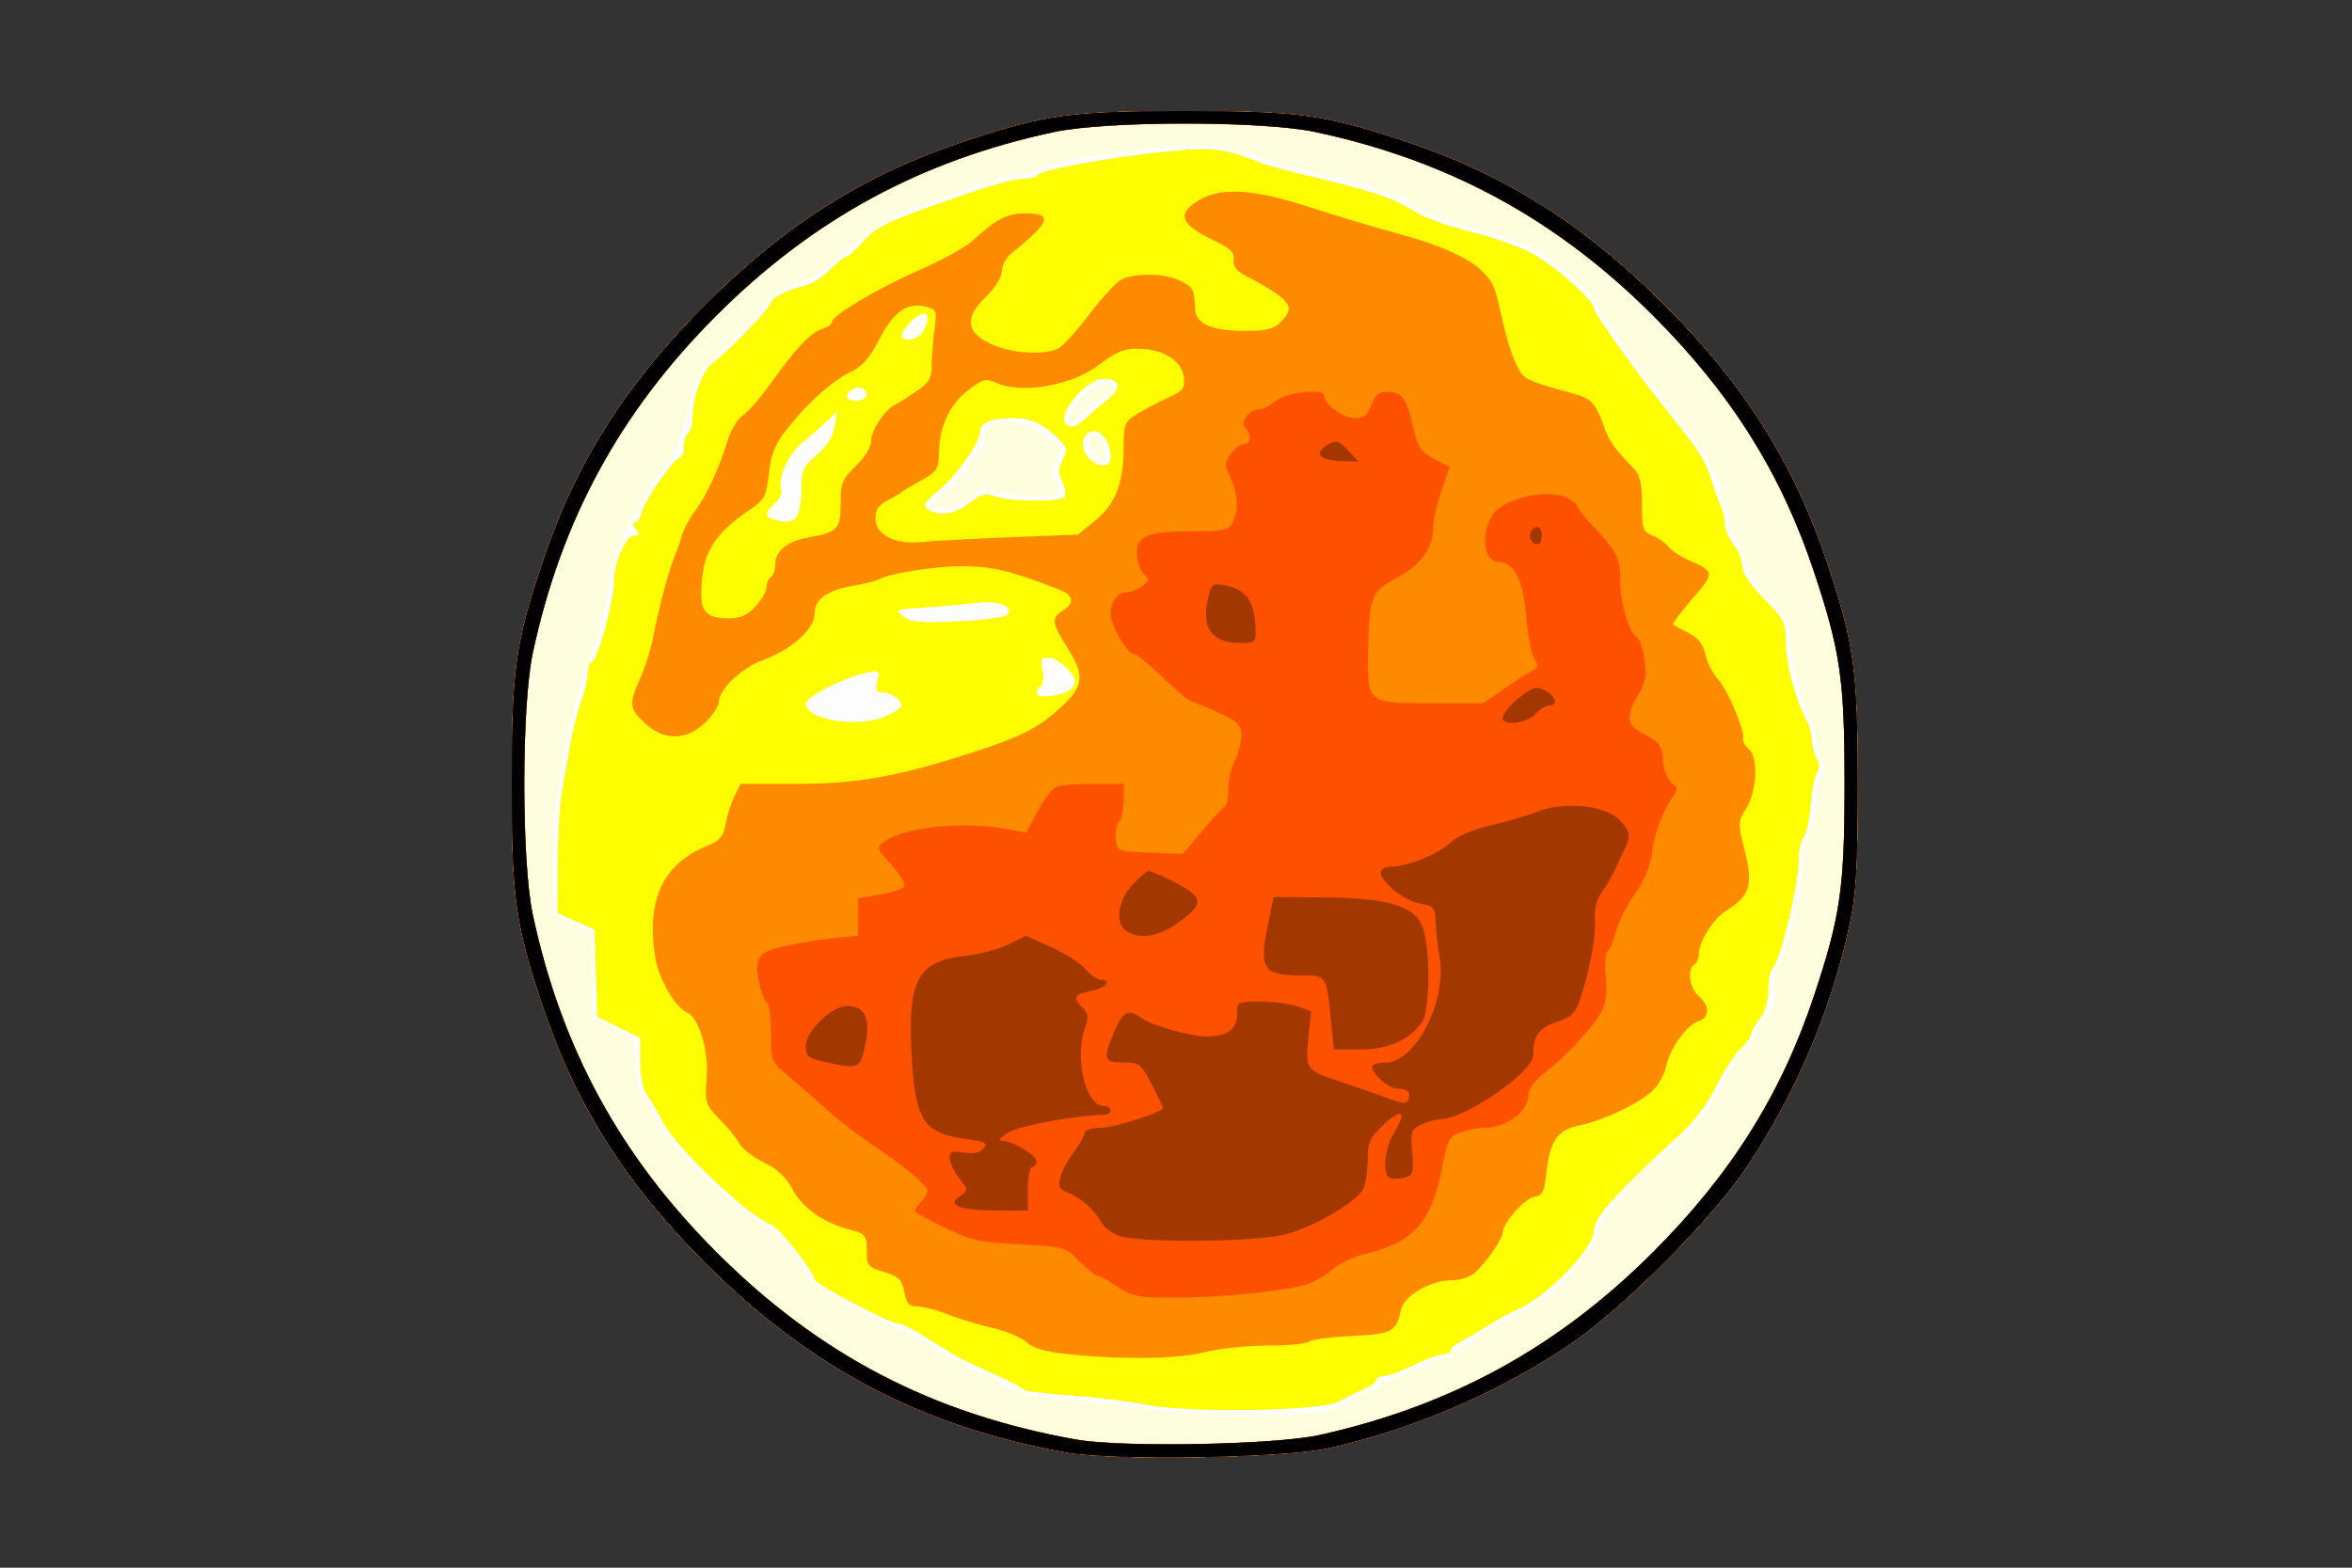 <?xml version="1.0" encoding="UTF-8" standalone="no"?>
<svg
   xmlns:dc="http://purl.org/dc/elements/1.1/"
   xmlns:cc="http://creativecommons.org/ns#"
   xmlns:rdf="http://www.w3.org/1999/02/22-rdf-syntax-ns#"
   xmlns:svg="http://www.w3.org/2000/svg"
   xmlns="http://www.w3.org/2000/svg"
   viewBox="0 0 540 360"
   height="360"
   width="540"
   version="1.1"
   id="svg3484">
  <rect x="0" y="0" width="540" height="360" fill="#333333" stroke="none"/>
  <defs
     id="defs3488" />
  <g
     id="g3849">
    <path
       id="path3863"
       d="M 245,333.563 C 211.805,327.646 186.093,314.17 161.962,290.038 143.509,271.585 132.103,253.503 124.499,230.644 118.329,212.095 117.5,206.097 117.5,180 c 0,-26.097 0.829,-32.095 6.999,-50.644 7.604,-22.858 19.009,-40.941 37.462,-59.394 C 180.415,51.509 198.497,40.103 221.356,32.499 239.905,26.329 245.903,25.5 272,25.5 c 26.097,0 32.095,0.829 50.644,6.999 22.858,7.604 40.941,19.009 59.394,37.462 18.453,18.453 29.859,36.536 37.462,59.394 C 425.671,147.905 426.5,153.903 426.5,180 c 0,18.896 -0.355,25.165 -1.812,32 -4.259,19.976 -12.611,39.617 -24.026,56.5 -7.998,11.829 -28.333,32.164 -40.162,40.162 -16.452,11.123 -35.901,19.492 -55.5,23.881 -10.167,2.277 -49.223,2.941 -60,1.02 z"
       style="fill:#fefdfe" />
    <path
       id="path3861"
       d="M 245,333.563 C 211.805,327.646 186.093,314.17 161.962,290.038 143.509,271.585 132.103,253.503 124.499,230.644 118.329,212.095 117.5,206.097 117.5,180 c 0,-26.097 0.829,-32.095 6.999,-50.644 7.604,-22.858 19.009,-40.941 37.462,-59.394 C 180.415,51.509 198.497,40.103 221.356,32.499 239.905,26.329 245.903,25.5 272,25.5 c 26.097,0 32.095,0.829 50.644,6.999 22.858,7.604 40.941,19.009 59.394,37.462 18.453,18.453 29.859,36.536 37.462,59.394 C 425.671,147.905 426.5,153.903 426.5,180 c 0,18.896 -0.355,25.165 -1.812,32 -4.259,19.976 -12.611,39.617 -24.026,56.5 -7.998,11.829 -28.333,32.164 -40.162,40.162 -16.452,11.123 -35.901,19.492 -55.5,23.881 -10.167,2.277 -49.223,2.941 -60,1.02 z m 60.101,-9.704 c 1.87,-0.628 4.074,-1.692 4.899,-2.366 0.825,-0.673 2.737,-1.518 4.25,-1.877 1.512,-0.359 2.75,-1.095 2.75,-1.634 0,-0.54 0.696,-0.981 1.546,-0.981 0.85,0 3.659,-1.125 6.242,-2.5 2.583,-1.375 5.432,-2.5 6.332,-2.5 0.9,0 2.196,-0.675 2.88,-1.5 0.685,-0.825 1.865,-1.5 2.622,-1.5 0.758,0 1.378,-0.417 1.378,-0.927 0,-0.51 1.238,-1.571 2.75,-2.358 10.806,-5.624 13.965,-7.518 16.993,-10.187 C 361.822,291.932 367,284.544 367,282.321 c 0,-0.868 1.575,-3.322 3.5,-5.453 1.925,-2.131 3.5,-4.269 3.5,-4.751 0,-0.482 2.447,-2.724 5.437,-4.982 8.25,-6.229 12.491,-11.022 15.654,-17.694 1.58,-3.332 4.006,-7.123 5.391,-8.424 1.385,-1.301 2.52,-2.85 2.523,-3.441 0.003,-0.592 1.082,-2.422 2.398,-4.067 1.808,-2.26 2.264,-3.785 1.866,-6.242 -0.29,-1.788 -0.061,-3.817 0.51,-4.509 1.963,-2.382 6.108,-19.084 6.178,-24.894 0.024,-2 0.716,-4.925 1.537,-6.5 0.822,-1.575 1.497,-5.189 1.5,-8.031 0.004,-3.213 0.474,-5.323 1.244,-5.579 0.984,-0.328 0.984,-0.97 0,-3.13 C 417.557,173.129 417,171.021 417,169.939 c 0,-1.082 -0.44,-2.748 -0.978,-3.703 C 413.922,162.51 411,151.449 411,147.225 c 0,-3.937 -0.571,-5.069 -5,-9.915 -2.75,-3.009 -5,-6.324 -5,-7.366 0,-1.042 -0.898,-3.369 -1.996,-5.169 -1.098,-1.801 -1.998,-4.26 -2,-5.465 -0.002,-1.205 -0.454,-2.469 -1.004,-2.809 -0.55,-0.34 -1,-1.739 -1,-3.109 C 395,109.332 392.812,105.65 383.48,94 376.63,85.449 367,71.815 366.994,70.66 366.984,68.641 356.703,59.445 351.5,56.801 348.75,55.403 343.125,53.498 339,52.567 331.376,50.847 323,47.316 323,45.823 323,45.37 322.057,45 320.904,45 c -1.153,0 -3.29,-0.625 -4.75,-1.389 C 314.694,42.847 311.025,41.697 308,41.056 299.473,39.249 292.769,37.463 289.685,36.175 288.137,35.529 286.245,35 285.482,35 c -0.763,0 -2.549,-0.529 -3.969,-1.176 -4.099,-1.868 -38.352,2.212 -43.749,5.211 C 236.809,39.566 235.294,40 234.398,40 c -2.17,0 -9.905,2.456 -26.655,8.465 -2.813,1.009 -8.034,4.533 -12.772,8.621 C 190.562,60.888 186.491,64 185.923,64 183.578,64 176,68.153 176,69.438 c 0,0.764 -3.578,4.712 -7.95,8.774 -6.918,6.427 -8.1,8.029 -9.101,12.337 -2.477,10.651 -3.461,13.119 -7.082,17.76 C 147.287,114.178 140,128.959 140,132.379 c 0,3.41 -2.868,15.525 -4.276,18.059 -1.414,2.546 -4.38,13.195 -5.727,20.562 -0.553,3.025 -1.427,7.75 -1.942,10.5 -0.515,2.75 -0.963,10.313 -0.996,16.806 L 127,210.112 l 4.5,1.991 4.5,1.991 0,9.818 0,9.818 4.75,2.44 4.75,2.44 0.303,5.794 c 0.212,4.05 0.889,6.423 2.25,7.884 1.071,1.15 1.947,2.487 1.947,2.971 0,4.207 20.542,24.613 27.207,27.028 1.562,0.566 5.441,5.667 8.537,11.228 1.046,1.878 11.775,7.863 22.256,12.413 1.375,0.597 4.3,2.227 6.5,3.622 2.2,1.395 4.787,2.795 5.75,3.11 0.963,0.316 1.75,0.921 1.75,1.346 0,0.425 1.599,1.072 3.553,1.439 1.954,0.367 3.802,1.317 4.107,2.111 0.305,0.795 1.38,1.445 2.388,1.445 1.009,0 2.076,0.391 2.372,0.87 0.296,0.478 5.385,1.197 11.309,1.596 5.924,0.4 13.696,1.314 17.271,2.032 8.25,1.657 37.494,1.907 42.101,0.36 z m -42.201,-1.331 c -3.63,-0.74 -11.28,-1.673 -17,-2.072 -5.72,-0.399 -10.625,-1.003 -10.9,-1.341 -0.527,-0.648 -4.836,-2.794 -11.5,-5.728 -2.2,-0.969 -6.619,-3.477 -9.821,-5.574 C 210.478,305.716 207.228,304 206.456,304 204.429,304 187,294.871 187,293.809 c 0,-1.583 -8.095,-11.91 -9.826,-12.535 -5.407,-1.955 -22.122,-17.81 -25.138,-23.844 -0.805,-1.611 -2.268,-4.124 -3.25,-5.584 C 147.616,250.107 147,247.317 147,243.761 l 0,-5.43 -4.934,-2.415 -4.934,-2.415 -0.316,-10 -0.316,-10 -4.25,-1.921 -4.25,-1.921 0.06,-11.579 c 0.033,-6.368 0.481,-13.829 0.996,-16.579 0.515,-2.75 1.352,-7.475 1.861,-10.5 0.509,-3.025 1.636,-7.469 2.504,-9.876 C 134.289,158.718 135,155.68 135,154.374 135,153.068 135.378,152 135.84,152 137.142,152 141,137.985 141,133.256 141,129.004 143.714,123 145.636,123 c 1.317,0 1.383,-0.272 0.364,-1.5 -0.715,-0.862 -0.814,-1.5 -0.231,-1.5 0.558,0 1.305,-1.16 1.661,-2.578 C 148.133,114.621 154.936,105 156.213,105 156.646,105 157,103.902 157,102.559 c 0,-1.343 0.45,-2.719 1,-3.059 0.55,-0.34 1.007,-2.054 1.015,-3.809 0.021,-4.456 2.392,-10.796 4.617,-12.347 3.129,-2.181 13.35,-12.777 13.359,-13.849 0.01,-1.082 3.875,-2.988 8.149,-4.019 1.452,-0.35 3.899,-1.95 5.437,-3.556 C 192.116,60.314 193.754,59 194.218,59 c 0.464,0 2.158,-1.497 3.764,-3.326 2.997,-3.414 5.394,-4.635 17.519,-8.926 C 227.484,42.507 232.676,41 235.301,41 c 1.393,0 2.682,-0.338 2.866,-0.75 0.509,-1.145 15.985,-4.025 28.675,-5.337 11.429,-1.181 14.307,-0.881 22.158,2.312 1.375,0.559 5.2,1.661 8.5,2.447 18.249,4.351 22.005,5.587 27.658,9.103 2.012,1.251 7.412,3.189 12,4.307 4.588,1.118 10.817,3.238 13.842,4.713 5.224,2.546 15,11.116 15,13.149 0,1.006 10.343,15.467 16.49,23.056 7.313,9.028 9.143,11.866 10.412,16.141 0.711,2.398 1.7,5.141 2.196,6.096 0.496,0.955 0.913,2.755 0.925,4 0.012,1.245 0.902,3.389 1.978,4.764 1.076,1.375 1.985,3.625 2.02,5 0.041,1.603 1.841,4.295 5.014,7.5 4.414,4.459 4.95,5.474 4.958,9.384 0.011,5.646 2.03,13.267 5.125,19.352 0.486,0.955 0.883,2.672 0.883,3.816 0,1.144 0.481,2.978 1.069,4.077 0.673,1.257 0.722,2.438 0.133,3.184 -0.515,0.652 -1.183,4.051 -1.485,7.552 -0.302,3.501 -1.037,6.854 -1.633,7.45 -0.596,0.596 -1.104,2.907 -1.128,5.134 -0.065,6.061 -4.174,23.076 -6.037,25 -0.506,0.522 -0.93,2.772 -0.942,5 -0.014,2.472 -0.784,5.024 -1.978,6.55 -1.076,1.375 -1.966,2.984 -1.978,3.576 -0.012,0.592 -1.149,2.134 -2.525,3.427 -1.377,1.293 -3.862,5.141 -5.523,8.551 -1.9,3.899 -5.002,8.008 -8.361,11.073 C 371.417,273.58 366,279.571 366,282.321 c 0,4.433 -10.781,15.537 -18.079,18.621 -1.331,0.563 -4.221,2.153 -6.421,3.534 -2.2,1.381 -5.013,3.036 -6.25,3.678 -1.238,0.642 -2.25,1.545 -2.25,2.006 0,0.462 -0.787,0.854 -1.75,0.871 -0.963,0.017 -4,1.138 -6.75,2.491 -2.75,1.353 -5.787,2.464 -6.75,2.469 -0.963,0.005 -1.75,0.415 -1.75,0.911 0,0.496 -1.238,1.414 -2.75,2.04 -1.512,0.626 -4.1,1.907 -5.75,2.848 -3.986,2.272 -34.593,2.778 -44.6,0.737 z M 203.599,164.386 C 205.469,163.498 207,162.463 207,162.086 207,160.741 204.569,159 202.692,159 c -1.554,0 -1.788,-0.481 -1.259,-2.589 0.622,-2.48 0.511,-2.56 -2.642,-1.905 C 193.831,155.537 185,160.055 185,161.563 c 0,3.845 12.46,5.736 18.599,2.823 z m 42.766,-6.591 c 0.84,-1.341 0.557,-2.248 -1.323,-4.25 C 243.727,152.145 241.774,151 240.701,151 c -1.628,0 -1.853,0.489 -1.358,2.961 0.326,1.629 0.157,3.23 -0.375,3.559 -0.532,0.329 -0.967,1.048 -0.967,1.599 0,1.667 7.206,0.526 8.365,-1.324 z m -15.226,-16.535 c 1.997,-1.997 -1.902,-3.48 -7.361,-2.799 -2.903,0.362 -7.529,0.799 -10.279,0.97 -8.4,0.524 -8.221,0.458 -6,2.196 1.625,1.271 3.941,1.472 12.347,1.071 5.691,-0.271 10.773,-0.919 11.292,-1.439 z M 182.8,118.8 c 0.66,-0.66 1.2,-3.473 1.2,-6.25 -4e-5,-4.535 0.357,-5.356 3.505,-8.05 2.292,-1.962 3.717,-4.211 4.12,-6.5 l 0.615,-3.5 -2.37,2.244 c -1.303,1.234 -3.802,3.386 -5.553,4.783 -3.246,2.589 -5.92,8.458 -4.975,10.92 0.288,0.751 -0.346,2.152 -1.409,3.114 -2.394,2.166 -2.442,3.159 -0.183,3.75 3.05,0.797 3.82,0.719 5.05,-0.511 z m 39.789,-3.3 c 2.728,-2.081 3.719,-2.333 5.909,-1.5 3.309,1.258 15.189,1.314 15.955,0.075 0.314,-0.509 0.042,-2.088 -0.605,-3.509 -0.924,-2.029 -0.893,-3.114 0.145,-5.054 1.187,-2.219 1.077,-2.712 -1.086,-4.844 -3.397,-3.35 -6.261,-4.671 -10.092,-4.655 -5.208,0.021 -7.816,1.04 -7.816,3.053 0,2.616 -5.371,10.223 -9.762,13.825 -3.103,2.546 -3.483,3.238 -2.238,4.072 2.542,1.704 6.161,1.151 9.589,-1.464 z M 214,116.051 c 0,-0.522 1.504,-2.096 3.341,-3.498 1.838,-1.402 4.19,-4.125 5.227,-6.051 1.037,-1.926 2.234,-3.502 2.659,-3.502 0.425,0 0.773,-1.077 0.773,-2.393 0,-5.364 9.562,-4.944 15.75,0.693 2.119,1.93 2.157,2.192 0.657,4.482 -1.153,1.76 -1.291,2.734 -0.5,3.525 0.601,0.601 1.093,1.903 1.093,2.893 0,1.5 -0.857,1.8 -5.134,1.8 -2.824,0 -6.954,-0.545 -9.179,-1.212 -3.193,-0.957 -4.132,-0.952 -4.456,0.021 C 223.32,115.541 214,118.494 214,116.051 Z m 41,-11.117 C 255,101.802 253.149,99 251.081,99 c -2.549,0 -3.329,3.713 -1.257,5.991 2.331,2.562 5.176,2.531 5.176,-0.057 z m -3.965,-0.869 c -0.569,-1.064 -1.035,-2.414 -1.035,-3 0,-1.188 2.992,-1.501 3.014,-0.316 0.008,0.412 0.285,1.762 0.617,3 0.745,2.78 -1.153,3.011 -2.595,0.316 z m -1.64,-8.107 c 1.158,-1.123 3.415,-3.074 5.015,-4.336 C 257.696,89.032 257.226,87 253.342,87 c -3.775,0 -10.354,7.555 -8.786,10.09 0.899,1.455 2.575,1.063 4.839,-1.131 z M 245.651,95.466 C 246.865,92.303 251.517,88 253.723,88 c 3.259,0 2.81,1.674 -0.973,3.623 -1.788,0.921 -3.838,2.508 -4.557,3.526 -1.579,2.237 -3.364,2.46 -2.542,0.317 z M 199,90.5 c 0,-0.825 -0.852,-1.5 -1.893,-1.5 -1.041,0 -2.152,0.675 -2.469,1.5 -0.416,1.084 0.11,1.5 1.893,1.5 C 198.059,92 199,91.428 199,90.5 Z M 211.965,76.066 C 214.223,71.846 212.415,70.585 209,74 c -1.1,1.1 -2,2.45 -2,3 0,1.788 3.901,1.054 4.965,-0.934 z"
       style="fill:#fefede" />
    <path
       id="path3859"
       d="M 245,333.563 C 211.805,327.646 186.093,314.17 161.962,290.038 143.509,271.585 132.103,253.503 124.499,230.644 118.329,212.095 117.5,206.097 117.5,180 c 0,-26.097 0.829,-32.095 6.999,-50.644 7.604,-22.858 19.009,-40.941 37.462,-59.394 C 180.415,51.509 198.497,40.103 221.356,32.499 239.905,26.329 245.903,25.5 272,25.5 c 26.097,0 32.095,0.829 50.644,6.999 22.858,7.604 40.941,19.009 59.394,37.462 18.453,18.453 29.859,36.536 37.462,59.394 C 425.671,147.905 426.5,153.903 426.5,180 c 0,18.896 -0.355,25.165 -1.812,32 -4.259,19.976 -12.611,39.617 -24.026,56.5 -7.998,11.829 -28.333,32.164 -40.162,40.162 -16.452,11.123 -35.901,19.492 -55.5,23.881 -10.167,2.277 -49.223,2.941 -60,1.02 z m 58,-4.03 c 30.211,-6.728 54.711,-20.171 76.536,-41.997 17.924,-17.924 29.439,-36.27 36.964,-58.892 C 422.561,210.425 423.5,203.902 423.5,180 c 0,-23.902 -0.939,-30.425 -6.999,-48.644 -7.525,-22.623 -19.04,-40.968 -36.964,-58.892 C 357.406,50.333 332.567,36.83 302,30.312 c -12.178,-2.597 -47.822,-2.597 -60,0 -30.567,6.517 -55.406,20.021 -77.536,42.151 C 142.333,94.594 128.83,119.433 122.312,150 c -2.597,12.178 -2.597,47.822 0,60 6.517,30.567 20.021,55.406 42.151,77.536 23.597,23.597 49.58,37.143 82.536,43.029 10.555,1.885 45.817,1.235 56,-1.032 z m -40.1,-7.005 c -3.63,-0.74 -11.28,-1.673 -17,-2.072 -5.72,-0.399 -10.625,-1.003 -10.9,-1.341 -0.527,-0.648 -4.836,-2.794 -11.5,-5.728 -2.2,-0.969 -6.619,-3.477 -9.821,-5.574 C 210.478,305.716 207.228,304 206.456,304 204.429,304 187,294.871 187,293.809 c 0,-1.583 -8.095,-11.91 -9.826,-12.535 -5.407,-1.955 -22.122,-17.81 -25.138,-23.844 -0.805,-1.611 -2.268,-4.124 -3.25,-5.584 C 147.616,250.107 147,247.317 147,243.761 l 0,-5.43 -4.934,-2.415 -4.934,-2.415 -0.316,-10 -0.316,-10 -4.25,-1.921 -4.25,-1.921 0.06,-11.579 c 0.033,-6.368 0.481,-13.829 0.996,-16.579 0.515,-2.75 1.352,-7.475 1.861,-10.5 0.509,-3.025 1.636,-7.469 2.504,-9.876 C 134.289,158.718 135,155.68 135,154.374 135,153.068 135.378,152 135.84,152 137.142,152 141,137.985 141,133.256 141,129.004 143.714,123 145.636,123 c 1.317,0 1.383,-0.272 0.364,-1.5 -0.715,-0.862 -0.814,-1.5 -0.231,-1.5 0.558,0 1.305,-1.16 1.661,-2.578 C 148.133,114.621 154.936,105 156.213,105 156.646,105 157,103.902 157,102.559 c 0,-1.343 0.45,-2.719 1,-3.059 0.55,-0.34 1.007,-2.054 1.015,-3.809 0.021,-4.456 2.392,-10.796 4.617,-12.347 3.129,-2.181 13.35,-12.777 13.359,-13.849 0.01,-1.082 3.875,-2.988 8.149,-4.019 1.452,-0.35 3.899,-1.95 5.437,-3.556 C 192.116,60.314 193.754,59 194.218,59 c 0.464,0 2.158,-1.497 3.764,-3.326 2.997,-3.414 5.394,-4.635 17.519,-8.926 C 227.484,42.507 232.676,41 235.301,41 c 1.393,0 2.682,-0.338 2.866,-0.75 0.509,-1.145 15.985,-4.025 28.675,-5.337 11.429,-1.181 14.307,-0.881 22.158,2.312 1.375,0.559 5.2,1.661 8.5,2.447 18.249,4.351 22.005,5.587 27.658,9.103 2.012,1.251 7.412,3.189 12,4.307 4.588,1.118 10.817,3.238 13.842,4.713 5.224,2.546 15,11.116 15,13.149 0,1.006 10.343,15.467 16.49,23.056 7.313,9.028 9.143,11.866 10.412,16.141 0.711,2.398 1.7,5.141 2.196,6.096 0.496,0.955 0.913,2.755 0.925,4 0.012,1.245 0.902,3.389 1.978,4.764 1.076,1.375 1.985,3.625 2.02,5 0.041,1.603 1.841,4.295 5.014,7.5 4.414,4.459 4.95,5.474 4.958,9.384 0.011,5.646 2.03,13.267 5.125,19.352 0.486,0.955 0.883,2.672 0.883,3.816 0,1.144 0.481,2.978 1.069,4.077 0.673,1.257 0.722,2.438 0.133,3.184 -0.515,0.652 -1.183,4.051 -1.485,7.552 -0.302,3.501 -1.037,6.854 -1.633,7.45 -0.596,0.596 -1.104,2.907 -1.128,5.134 -0.065,6.061 -4.174,23.076 -6.037,25 -0.506,0.522 -0.93,2.772 -0.942,5 -0.014,2.472 -0.784,5.024 -1.978,6.55 -1.076,1.375 -1.966,2.984 -1.978,3.576 -0.012,0.592 -1.149,2.134 -2.525,3.427 -1.377,1.293 -3.862,5.141 -5.523,8.551 -1.9,3.899 -5.002,8.008 -8.361,11.073 C 371.417,273.58 366,279.571 366,282.321 c 0,4.433 -10.781,15.537 -18.079,18.621 -1.331,0.563 -4.221,2.153 -6.421,3.534 -2.2,1.381 -5.013,3.036 -6.25,3.678 -1.238,0.642 -2.25,1.545 -2.25,2.006 0,0.462 -0.787,0.854 -1.75,0.871 -0.963,0.017 -4,1.138 -6.75,2.491 -2.75,1.353 -5.787,2.464 -6.75,2.469 -0.963,0.005 -1.75,0.415 -1.75,0.911 0,0.496 -1.238,1.414 -2.75,2.04 -1.512,0.626 -4.1,1.907 -5.75,2.848 -3.986,2.272 -34.593,2.778 -44.6,0.737 z M 203.599,164.386 C 205.469,163.498 207,162.463 207,162.086 207,160.741 204.569,159 202.692,159 c -1.554,0 -1.788,-0.481 -1.259,-2.589 0.622,-2.48 0.511,-2.56 -2.642,-1.905 C 193.831,155.537 185,160.055 185,161.563 c 0,3.845 12.46,5.736 18.599,2.823 z m 42.766,-6.591 c 0.84,-1.341 0.557,-2.248 -1.323,-4.25 C 243.727,152.145 241.774,151 240.701,151 c -1.628,0 -1.853,0.489 -1.358,2.961 0.326,1.629 0.157,3.23 -0.375,3.559 -0.532,0.329 -0.967,1.048 -0.967,1.599 0,1.667 7.206,0.526 8.365,-1.324 z m -15.226,-16.535 c 1.997,-1.997 -1.902,-3.48 -7.361,-2.799 -2.903,0.362 -7.529,0.799 -10.279,0.97 -8.4,0.524 -8.221,0.458 -6,2.196 1.625,1.271 3.941,1.472 12.347,1.071 5.691,-0.271 10.773,-0.919 11.292,-1.439 z M 182.8,118.8 c 0.66,-0.66 1.2,-3.473 1.2,-6.25 -4e-5,-4.535 0.357,-5.356 3.505,-8.05 2.292,-1.962 3.717,-4.211 4.12,-6.5 l 0.615,-3.5 -2.37,2.244 c -1.303,1.234 -3.802,3.386 -5.553,4.783 -3.246,2.589 -5.92,8.458 -4.975,10.92 0.288,0.751 -0.346,2.152 -1.409,3.114 -2.394,2.166 -2.442,3.159 -0.183,3.75 3.05,0.797 3.82,0.719 5.05,-0.511 z m 39.789,-3.3 c 2.728,-2.081 3.719,-2.333 5.909,-1.5 3.309,1.258 15.189,1.314 15.955,0.075 0.314,-0.509 0.042,-2.088 -0.605,-3.509 -0.924,-2.029 -0.893,-3.114 0.145,-5.054 1.187,-2.219 1.077,-2.712 -1.086,-4.844 -3.397,-3.35 -6.261,-4.671 -10.092,-4.655 -5.208,0.021 -7.816,1.04 -7.816,3.053 0,2.616 -5.371,10.223 -9.762,13.825 -3.103,2.546 -3.483,3.238 -2.238,4.072 2.542,1.704 6.161,1.151 9.589,-1.464 z M 255,104.934 C 255,101.802 253.149,99 251.081,99 c -2.549,0 -3.329,3.713 -1.257,5.991 2.331,2.562 5.176,2.531 5.176,-0.057 z m -5.605,-8.975 c 1.158,-1.123 3.415,-3.074 5.015,-4.336 C 257.696,89.032 257.226,87 253.342,87 c -3.775,0 -10.354,7.555 -8.786,10.09 0.899,1.455 2.575,1.063 4.839,-1.131 z M 199,90.5 c 0,-0.825 -0.852,-1.5 -1.893,-1.5 -1.041,0 -2.152,0.675 -2.469,1.5 -0.416,1.084 0.11,1.5 1.893,1.5 C 198.059,92 199,91.428 199,90.5 Z M 211.965,76.066 C 214.223,71.846 212.415,70.585 209,74 c -1.1,1.1 -2,2.45 -2,3 0,1.788 3.901,1.054 4.965,-0.934 z"
       style="fill:#fefe00" />
    <path
       id="path3857"
       d="M 245,333.563 C 211.805,327.646 186.093,314.17 161.962,290.038 143.509,271.585 132.103,253.503 124.499,230.644 118.329,212.095 117.5,206.097 117.5,180 c 0,-26.097 0.829,-32.095 6.999,-50.644 7.604,-22.858 19.009,-40.941 37.462,-59.394 C 180.415,51.509 198.497,40.103 221.356,32.499 239.905,26.329 245.903,25.5 272,25.5 c 26.097,0 32.095,0.829 50.644,6.999 22.858,7.604 40.941,19.009 59.394,37.462 18.453,18.453 29.859,36.536 37.462,59.394 C 425.671,147.905 426.5,153.903 426.5,180 c 0,18.896 -0.355,25.165 -1.812,32 -4.259,19.976 -12.611,39.617 -24.026,56.5 -7.998,11.829 -28.333,32.164 -40.162,40.162 -16.452,11.123 -35.901,19.492 -55.5,23.881 -10.167,2.277 -49.223,2.941 -60,1.02 z m 58,-4.03 c 30.211,-6.728 54.711,-20.171 76.536,-41.997 17.924,-17.924 29.439,-36.27 36.964,-58.892 C 422.561,210.425 423.5,203.902 423.5,180 c 0,-23.902 -0.939,-30.425 -6.999,-48.644 -7.525,-22.623 -19.04,-40.968 -36.964,-58.892 C 357.406,50.333 332.567,36.83 302,30.312 c -12.178,-2.597 -47.822,-2.597 -60,0 -30.567,6.517 -55.406,20.021 -77.536,42.151 C 142.333,94.594 128.83,119.433 122.312,150 c -2.597,12.178 -2.597,47.822 0,60 6.517,30.567 20.021,55.406 42.151,77.536 23.597,23.597 49.58,37.143 82.536,43.029 10.555,1.885 45.817,1.235 56,-1.032 z M 245.166,310.959 c -5.1,-0.535 -7.994,-1.369 -9.5,-2.74 -1.191,-1.084 -4.641,-2.539 -7.666,-3.233 -3.025,-0.694 -7.654,-2.1 -10.287,-3.124 C 215.08,300.838 211.868,300 210.574,300 c -1.875,0 -2.479,-0.678 -2.98,-3.347 -0.533,-2.839 -1.232,-3.528 -4.611,-4.54 -3.725,-1.116 -3.983,-1.437 -3.983,-4.946 0,-3.57 -0.207,-3.808 -4.25,-4.89 -5.894,-1.577 -10.729,-5.106 -12.982,-9.472 -1.284,-2.488 -3.358,-4.397 -6.354,-5.847 -2.446,-1.184 -4.952,-3.095 -5.568,-4.247 -0.616,-1.152 -2.678,-3.695 -4.582,-5.653 -3.317,-3.41 -3.443,-3.81 -3.019,-9.559 0.475,-6.442 -1.853,-14.029 -4.634,-15.096 -2.481,-0.952 -6.396,-7.71 -7.134,-12.318 -2.179,-13.589 1.661,-21.742 12.249,-26.008 2.557,-1.031 3.362,-2.054 3.884,-4.939 0.362,-2.001 1.285,-4.876 2.05,-6.389 l 1.392,-2.75 12.581,0 c 14.623,0 24.068,-1.734 42.367,-7.779 9.968,-3.293 13.67,-5.262 18.75,-9.973 5.14,-4.767 5.356,-7.114 1.25,-13.588 -3.534,-5.573 -3.675,-6.758 -1,-8.429 2.779,-1.736 2.496,-3.551 -0.75,-4.814 -11.136,-4.335 -15.395,-5.364 -22.333,-5.394 -5.942,-0.025 -16.402,1.588 -18.955,2.924 -0.846,0.443 -3.536,1.142 -5.978,1.555 -6.154,1.04 -8.983,3.1 -8.983,6.539 0,3.457 -5.363,8.206 -11.988,10.615 -4.789,1.741 -9.941,6.686 -9.986,9.585 -0.015,0.958 -1.444,3.095 -3.175,4.75 -4.298,4.108 -9.421,4.148 -13.746,0.107 -3.669,-3.427 -3.761,-4.363 -1.038,-10.519 1.137,-2.571 2.45,-6.791 2.918,-9.377 1.044,-5.776 3.771,-16 4.988,-18.703 0.495,-1.1 1.206,-3.125 1.579,-4.5 0.373,-1.375 1.709,-3.876 2.968,-5.559 2.624,-3.506 5.622,-9.983 7.543,-16.296 0.729,-2.395 2.309,-4.999 3.512,-5.787 1.203,-0.788 4.015,-4.004 6.249,-7.146 5.746,-8.081 9.326,-11.884 11.926,-12.669 1.238,-0.373 2.25,-1.085 2.25,-1.581 0,-1.518 10.828,-7.932 20.392,-12.08 4.984,-2.161 10.422,-5.201 12.084,-6.755 C 228.474,50.458 231.254,49 235.163,49 c 6.744,0 6.148,1.829 -3.012,9.24 C 230.968,59.197 230,61.022 230,62.294 230,63.625 228.514,66.048 226.5,68 c -5.053,4.898 -4.807,8.189 0.816,10.911 4.644,2.248 12.526,2.779 15.738,1.06 1.057,-0.566 4.211,-4.053 7.008,-7.75 2.797,-3.697 6.065,-7.268 7.262,-7.936 3.047,-1.7 10.216,-1.575 13.726,0.24 2.959,1.53 3.141,1.881 3.342,6.435 0.15,3.395 3.793,5.007 11.358,5.024 4.991,0.012 6.665,-0.4 8.311,-2.047 3.587,-3.587 2.448,-5.012 -8.845,-11.066 -1.457,-0.781 -2.181,-1.974 -2,-3.298 0.217,-1.592 -0.762,-2.572 -4.217,-4.218 -8.061,-3.84 -8.993,-6.17 -3.75,-9.367 5.013,-3.056 12.467,-2.61 25.174,1.509 5.936,1.924 15.132,4.677 20.434,6.118 10.547,2.865 17.162,5.95 20.15,9.395 2.075,2.393 2.178,2.671 4.061,10.989 1.525,6.737 3.387,11.336 5.122,12.649 1.17,0.886 4.026,1.845 11.761,3.947 3.301,0.897 4.508,2.254 6.155,6.918 1.319,3.737 2.38,5.268 6.939,10.02 1.511,1.575 1.953,3.447 1.953,8.275 0,5.584 0.241,6.331 2.291,7.111 1.26,0.479 2.912,1.619 3.67,2.533 0.759,0.914 2.765,2.281 4.459,3.037 6.344,2.832 6.351,2.891 1.147,8.982 -2.643,3.093 -4.639,5.77 -4.436,5.949 0.203,0.179 1.794,1.049 3.535,1.934 2.227,1.132 3.371,2.58 3.855,4.877 0.379,1.797 1.692,4.392 2.919,5.767 2.316,2.597 6.151,11.666 5.758,13.617 -0.124,0.614 0.456,1.682 1.288,2.372 2.24,1.859 1.945,9.576 -0.518,13.562 -1.974,3.194 -1.984,3.475 -0.363,9.928 1.944,7.74 1.166,10.263 -4.186,13.571 C 393.29,210.984 390,216.259 390,219.342 c 0,0.847 -0.45,1.818 -1,2.158 -1.706,1.054 -1.101,5.434 1,7.232 2.564,2.195 2.564,4.954 -6.7e-4,5.768 -2.753,0.874 -6.627,6.28 -7.524,10.499 -0.409,1.924 -1.893,4.487 -3.299,5.694 -3.666,3.15 -11.426,6.75 -16.823,7.805 -4.587,0.896 -6.525,3.636 -7.233,10.223 -0.531,4.941 -0.936,5.824 -2.798,6.089 -2.196,0.313 -7.323,6.066 -7.323,8.219 0,1.445 -3.745,6.879 -6.356,9.221 -1.073,0.963 -3.443,1.75 -5.267,1.75 -4.932,0 -11.023,3.525 -11.734,6.79 -1.107,5.088 -1.949,5.534 -11.311,5.994 -4.858,0.239 -9.26,0.835 -9.783,1.325 -0.522,0.49 -4.815,0.891 -9.54,0.891 -4.724,0 -11.181,0.675 -14.349,1.5 -6.105,1.59 -18.929,1.777 -31.496,0.459 z M 173.46,139.26 C 174.857,137.753 176,135.755 176,134.819 c 0,-0.936 0.45,-1.979 1,-2.319 0.55,-0.34 1,-1.647 1,-2.904 0,-3.086 2.678,-5.279 7.5,-6.143 6.828,-1.223 7.5,-1.921 7.5,-7.792 0,-4.708 0.372,-5.629 3.5,-8.661 2.163,-2.096 3.512,-4.368 3.532,-5.946 0.029,-2.341 3.355,-7.233 5.551,-8.165 0.505,-0.214 2.585,-1.514 4.623,-2.889 3.09,-2.084 3.706,-3.082 3.71,-6 0.003,-1.925 0.291,-5.618 0.642,-8.207 0.612,-4.524 0.529,-4.734 -2.141,-5.404 -4.121,-1.034 -7.381,1.325 -10.619,7.685 -2.001,3.93 -3.831,6.047 -6.201,7.178 -4.366,2.082 -9.998,7.058 -14.664,12.957 -2.964,3.746 -3.864,5.9 -4.402,10.53 -0.611,5.264 -1.026,6.057 -4.331,8.29 -8.632,5.831 -11.154,10.232 -11.188,19.52 -0.015,4.029 1.589,5.45 6.149,5.45 2.813,0 4.399,-0.69 6.3,-2.74 z M 231.5,123.392 l 16,-0.629 4,-3.259 c 4.625,-3.768 6.5,-8.672 6.5,-17.003 0,-5.162 0.216,-5.664 3.25,-7.532 1.788,-1.101 4.959,-2.765 7.047,-3.699 3.306,-1.478 3.759,-2.081 3.5,-4.66 -0.374,-3.727 -4.684,-6.436 -10.404,-6.537 -3.253,-0.058 -5.103,0.688 -8.902,3.589 -6.477,4.946 -17.872,6.944 -23.91,4.193 -2.18,-0.993 -2.995,-0.777 -6.153,1.632 -4.312,3.289 -6.749,8.38 -6.853,14.317 -0.069,3.958 -0.396,4.48 -4.075,6.5 -2.2,1.208 -4.225,2.422 -4.5,2.698 -0.275,0.276 -1.738,1.139 -3.25,1.919 -2.018,1.04 -2.75,2.171 -2.75,4.246 0,3.61 4.66,5.965 10.5,5.306 2.2,-0.248 11.2,-0.734 20,-1.08 z"
       style="fill:#fe8a00" />
    <path
       id="path3855"
       d="M 245,333.563 C 211.805,327.646 186.093,314.17 161.962,290.038 143.509,271.585 132.103,253.503 124.499,230.644 118.329,212.095 117.5,206.097 117.5,180 c 0,-26.097 0.829,-32.095 6.999,-50.644 7.604,-22.858 19.009,-40.941 37.462,-59.394 C 180.415,51.509 198.497,40.103 221.356,32.499 239.905,26.329 245.903,25.5 272,25.5 c 26.097,0 32.095,0.829 50.644,6.999 22.858,7.604 40.941,19.009 59.394,37.462 18.453,18.453 29.859,36.536 37.462,59.394 C 425.671,147.905 426.5,153.903 426.5,180 c 0,18.896 -0.355,25.165 -1.812,32 -4.259,19.976 -12.611,39.617 -24.026,56.5 -7.998,11.829 -28.333,32.164 -40.162,40.162 -16.452,11.123 -35.901,19.492 -55.5,23.881 -10.167,2.277 -49.223,2.941 -60,1.02 z m 58,-4.03 c 30.211,-6.728 54.711,-20.171 76.536,-41.997 17.924,-17.924 29.439,-36.27 36.964,-58.892 C 422.561,210.425 423.5,203.902 423.5,180 c 0,-23.902 -0.939,-30.425 -6.999,-48.644 -7.525,-22.623 -19.04,-40.968 -36.964,-58.892 C 357.406,50.333 332.567,36.83 302,30.312 c -12.178,-2.597 -47.822,-2.597 -60,0 -30.567,6.517 -55.406,20.021 -77.536,42.151 C 142.333,94.594 128.83,119.433 122.312,150 c -2.597,12.178 -2.597,47.822 0,60 6.517,30.567 20.021,55.406 42.151,77.536 23.597,23.597 49.58,37.143 82.536,43.029 10.555,1.885 45.817,1.235 56,-1.032 z M 256.595,295.5 c -2.026,-1.375 -4.069,-2.5 -4.54,-2.5 -0.471,0 -2.367,-1.511 -4.214,-3.358 -3.288,-3.288 -3.576,-3.369 -13.85,-3.9 C 224.781,285.266 222.707,284.805 217,281.967 c -8.037,-3.998 -7.645,-3.597 -5.661,-5.79 0.913,-1.009 1.652,-2.249 1.643,-2.756 -0.023,-1.168 -5.875,-6.007 -12.982,-10.736 -3.025,-2.013 -7.525,-5.492 -10,-7.731 -2.475,-2.24 -6.412,-5.673 -8.75,-7.629 -4.163,-3.484 -4.25,-3.685 -4.25,-9.774 0,-3.419 -0.308,-6.525 -0.685,-6.902 -1.473,-1.473 -2.876,-7.273 -2.325,-9.607 0.476,-2.015 1.568,-2.69 6.046,-3.739 3.006,-0.704 8.052,-1.543 11.215,-1.863 l 5.75,-0.583 0,-4.287 0,-4.287 5.172,-0.891 c 2.845,-0.49 5.327,-1.363 5.517,-1.94 0.19,-0.577 -1.214,-2.802 -3.119,-4.943 -3.416,-3.84 -3.435,-3.913 -1.414,-5.329 4.759,-3.333 18.4,-4.652 28.38,-2.744 l 4.035,0.771 2.72,-4.998 c 1.496,-2.749 3.43,-5.27 4.297,-5.603 0.867,-0.333 4.69,-0.605 8.495,-0.605 l 6.918,0 0,3.8 c 0,2.09 -0.485,4.285 -1.078,4.878 -0.593,0.593 -0.93,2.37 -0.75,3.95 0.326,2.851 0.384,2.874 7.889,3.16 l 7.561,0.289 4.42,-5.289 c 2.431,-2.909 4.766,-5.439 5.189,-5.622 0.423,-0.183 0.772,-1.983 0.775,-4 0.003,-2.017 0.678,-4.956 1.5,-6.531 C 284.328,173.06 285,170.486 285,168.915 c 0,-2.493 -0.704,-3.179 -5.53,-5.386 C 276.429,162.138 273.657,161 273.311,161 c -0.346,0 -3.225,-2.475 -6.396,-5.5 -3.171,-3.025 -6.213,-5.5 -6.759,-5.5 -1.532,0 -5.156,-6.443 -5.156,-9.168 0,-2.764 1.667,-4.817 3.95,-4.864 0.853,-0.018 2.355,-0.643 3.339,-1.389 1.611,-1.222 1.636,-1.511 0.25,-2.897 C 261.693,130.836 261,128.75 261,127.047 261,123.015 263.619,122 274.03,122 c 6.787,0 8.046,-0.273 8.935,-1.934 1.473,-2.752 1.27,-7.091 -0.489,-10.464 -1.352,-2.593 -1.349,-3.147 0.029,-5.25 0.847,-1.293 2.205,-2.352 3.018,-2.352 1.751,0 1.946,-2.131 0.341,-3.736 -1.29,-1.29 0.996,-4.248 3.314,-4.287 C 289.905,93.966 291.625,93.076 293,92 c 2.495,-1.952 11,-2.871 11,-1.189 0,1.979 4.294,5.189 6.941,5.189 2.282,0 3.075,-0.609 3.909,-3 0.757,-2.17 1.682,-2.996 3.348,-2.985 3.703,0.025 4.675,1.223 6.106,7.521 1.187,5.228 1.783,6.175 4.927,7.83 l 3.576,1.883 -1.903,5.532 c -1.047,3.042 -1.906,6.924 -1.908,8.625 -0.008,4.56 -2.859,8.395 -8.485,11.415 -5.796,3.111 -6.212,4.237 -6.391,17.306 -0.156,11.356 -0.131,11.375 14.788,11.363 l 11.594,-0.009 5.454,-3.725 c 3,-2.049 5.925,-3.899 6.5,-4.11 0.693,-0.255 0.62,-1.107 -0.217,-2.523 -0.695,-1.176 -1.541,-5.623 -1.88,-9.881 C 349.708,133.105 347.554,129 343.933,129 c -3.576,0 -4.031,-7.639 -0.683,-11.448 2.857,-3.249 11.815,-5.182 15.994,-3.451 1.516,0.628 2.756,1.505 2.756,1.949 0,0.444 1.625,2.527 3.612,4.629 5.689,6.018 6.388,7.433 6.388,12.922 0,5.048 2.026,11.68 3.927,12.855 0.527,0.325 1.258,2.597 1.626,5.048 0.533,3.556 0.242,5.18 -1.442,8.034 -3.027,5.13 -2.7,6.962 1.639,9.206 3.242,1.676 3.791,2.469 4.051,5.848 0.168,2.186 1.04,4.472 1.978,5.186 1.381,1.051 1.457,1.581 0.429,3 -2.453,3.387 -4.487,8.796 -4.973,13.223 -0.319,2.909 -1.663,6.15 -3.804,9.168 -1.821,2.567 -3.8,6.486 -4.398,8.708 -0.598,2.222 -1.492,4.29 -1.987,4.596 -0.495,0.306 -0.665,2.912 -0.378,5.792 0.349,3.509 0.049,6.13 -0.909,7.946 -1.848,3.502 -8.358,10.523 -13.065,14.091 -2.251,1.707 -3.707,3.66 -3.726,5 -0.058,3.972 -5.075,7.699 -10.366,7.699 -1.267,0 -3.62,0.459 -5.229,1.02 -2.617,0.912 -3.055,1.704 -4.156,7.508 -2.485,13.099 -6.491,17.713 -17.718,20.409 -2.75,0.66 -6.125,2.223 -7.5,3.472 -1.375,1.25 -3.85,2.758 -5.5,3.353 C 296.02,296.375 280.628,298 269.822,298 c -8.53,0 -9.934,-0.265 -13.227,-2.5 z"
       style="fill:#fe5100" />
    <path
       id="path3853"
       d="M 245,333.563 C 211.805,327.646 186.093,314.17 161.962,290.038 143.509,271.585 132.103,253.503 124.499,230.644 118.329,212.095 117.5,206.097 117.5,180 c 0,-26.097 0.829,-32.095 6.999,-50.644 7.604,-22.858 19.009,-40.941 37.462,-59.394 C 180.415,51.509 198.497,40.103 221.356,32.499 239.905,26.329 245.903,25.5 272,25.5 c 26.097,0 32.095,0.829 50.644,6.999 22.858,7.604 40.941,19.009 59.394,37.462 18.453,18.453 29.859,36.536 37.462,59.394 C 425.671,147.905 426.5,153.903 426.5,180 c 0,18.896 -0.355,25.165 -1.812,32 -4.259,19.976 -12.611,39.617 -24.026,56.5 -7.998,11.829 -28.333,32.164 -40.162,40.162 -16.452,11.123 -35.901,19.492 -55.5,23.881 -10.167,2.277 -49.223,2.941 -60,1.02 z m 58,-4.03 c 30.211,-6.728 54.711,-20.171 76.536,-41.997 17.924,-17.924 29.439,-36.27 36.964,-58.892 C 422.561,210.425 423.5,203.902 423.5,180 c 0,-23.902 -0.939,-30.425 -6.999,-48.644 -7.525,-22.623 -19.04,-40.968 -36.964,-58.892 C 357.406,50.333 332.567,36.83 302,30.312 c -12.178,-2.597 -47.822,-2.597 -60,0 -30.567,6.517 -55.406,20.021 -77.536,42.151 C 142.333,94.594 128.83,119.433 122.312,150 c -2.597,12.178 -2.597,47.822 0,60 6.517,30.567 20.021,55.406 42.151,77.536 23.597,23.597 49.58,37.143 82.536,43.029 10.555,1.885 45.817,1.235 56,-1.032 z M 257.273,283.887 c -1.775,-0.513 -3.758,-1.935 -4.407,-3.16 -1.506,-2.843 -4.711,-5.686 -7.721,-6.848 -1.928,-0.744 -2.235,-1.385 -1.697,-3.531 0.362,-1.442 1.759,-4.065 3.105,-5.829 C 247.899,262.755 249,260.791 249,260.156 249,259.504 250.51,259 252.462,259 255.668,259 267,255.422 267,254.41 c 0,-0.246 -1.172,-2.688 -2.605,-5.428 -2.446,-4.677 -2.843,-4.982 -6.5,-4.982 -4.558,0 -4.767,-0.8 -1.937,-7.402 1.949,-4.547 3.103,-5.002 6.542,-2.585 C 264.632,235.512 273.521,238 276.744,238 281.741,238 284,236.433 284,232.965 284,230.048 284.086,230 289.351,230 c 2.943,0 6.776,0.497 8.517,1.104 l 3.166,1.104 -0.633,6.178 c -0.735,7.176 -0.511,7.474 7.598,10.099 3.025,0.979 7.604,2.582 10.176,3.562 3.739,1.425 4.777,1.518 5.181,0.466 C 324,250.837 323.159,250 320.833,250 318.883,250 315,246.672 315,245 c 0,-0.55 1.409,-1 3.132,-1 6.891,0 14.162,-14.266 12.367,-24.268 -0.418,-2.327 -0.813,-5.89 -0.879,-7.917 -0.11,-3.391 -0.4,-3.737 -3.62,-4.328 -3.667,-0.673 -9,-4.924 -9,-7.173 0,-0.722 1.068,-1.313 2.374,-1.313 3.779,0 10.873,-2.863 13.624,-5.498 1.571,-1.506 5.104,-3.018 9.346,-4.002 3.751,-0.87 8.594,-2.291 10.762,-3.159 5.74,-2.297 15.073,-1.46 18.38,1.646 2.683,2.521 3.04,4.005 1.63,6.776 -0.486,0.955 -1.486,3.086 -2.224,4.736 -0.737,1.65 -2.153,4.09 -3.145,5.421 -1.18,1.583 -1.725,3.833 -1.574,6.5 0.226,3.986 -1.243,11.647 -3.546,18.499 -0.918,2.73 -1.985,3.699 -5.285,4.799 -4.073,1.358 -5.296,3.108 -5.329,7.629 -0.028,3.836 -15.686,14.648 -21.217,14.651 -0.937,4.3e-4 -2.897,0.545 -4.356,1.21 -2.474,1.127 -2.624,1.562 -2.22,6.435 0.401,4.832 0.254,5.271 -1.939,5.822 -1.305,0.328 -2.802,0.33 -3.327,0.006 -1.65,-1.02 -1.032,-6.832 1.098,-10.326 3.023,-4.959 1.878,-5.889 -2.345,-1.906 -3.254,3.069 -3.707,4.071 -3.707,8.194 0,2.584 -0.463,5.562 -1.028,6.619 -1.636,3.057 -11.356,8.733 -17.827,10.409 -6.678,1.73 -32.356,2.018 -37.872,0.425 z m -37.268,-6.863 c -1.287,-0.814 -1.227,-1.141 0.428,-2.351 1.887,-1.379 1.882,-1.458 -0.255,-4.174 C 218.98,268.976 218,266.919 218,265.928 c 0,-1.48 0.589,-1.707 3.296,-1.267 2.214,0.359 3.696,0.053 4.514,-0.932 1.035,-1.247 0.448,-1.569 -3.906,-2.147 -9.934,-1.318 -11.814,-4.239 -12.625,-19.619 -0.891,-16.896 1.433,-21.227 12.028,-22.408 3.406,-0.38 7.995,-1.584 10.197,-2.677 l 4.003,-1.987 5.74,2.538 c 3.157,1.396 6.724,3.67 7.927,5.054 1.203,1.384 2.781,2.516 3.507,2.516 2.796,0 1.146,1.942 -2.18,2.566 -3.879,0.728 -4.27,1.521 -1.909,3.882 1.297,1.297 1.389,2.17 0.5,4.721 -2.444,7.011 0.222,17.831 4.394,17.831 0.833,0 1.515,0.45 1.515,1 0,0.55 -0.562,1.001 -1.25,1.003 -6.165,0.014 -19.772,2.501 -22.25,4.067 -1.982,1.253 -2.434,1.902 -1.331,1.913 2.429,0.025 7.817,3.307 7.825,4.767 0.003,0.688 -0.444,1.25 -0.994,1.25 -0.55,0 -1,2.25 -1,5 l 0,5 -7.25,-0.015 c -3.987,-0.008 -7.923,-0.441 -8.745,-0.961 z M 189.25,243.834 C 185.508,242.996 185,242.553 185,240.125 185,236.809 191.01,231 194.441,231 c 4.136,0 5.498,2.798 4.258,8.75 -1.207,5.795 -1.413,5.884 -9.449,4.084 z M 305.555,234.25 c -1.04,-10.36 -0.968,-10.25 -6.688,-10.25 -9.004,0 -9.893,-1.414 -7.667,-12.19 l 1.2,-5.81 11.55,0.077 c 14.916,0.1 20.989,1.969 22.743,7 1.773,5.084 1.649,18.988 -0.193,21.618 C 323.612,238.82 318.683,241 312.248,241 l -6.015,0 -0.678,-6.75 z M 258.75,213.92 c -2.826,-1.646 -2.235,-6.944 1.194,-10.697 1.619,-1.773 3.307,-3.224 3.75,-3.226 0.444,-0.002 2.831,1.011 5.306,2.25 7.484,3.747 7.721,5.178 1.587,9.583 -4.505,3.236 -8.621,3.962 -11.837,2.089 z M 345,164.923 C 345,163.126 350.719,158 352.723,158 354.642,158 357,159.764 357,161.2 c 0,0.44 -0.605,0.8 -1.345,0.8 -0.74,0 -2.159,0.9 -3.155,2 -1.897,2.096 -7.5,2.786 -7.5,0.923 z m -63.5,-17.626 c -4.337,-1.111 -5.572,-4.691 -3.844,-11.144 0.54,-2.016 1.065,-2.259 3.733,-1.726 4.424,0.885 6.418,3.403 6.789,8.572 0.3,4.186 0.148,4.511 -2.177,4.655 -1.375,0.085 -3.4,-0.076 -4.5,-0.358 z M 351.5,124 c -0.729,-1.18 0.217,-3 1.559,-3 0.518,0 0.941,0.9 0.941,2 0,2.109 -1.455,2.691 -2.5,1 z m -47.25,-18.662 c -1.853,-0.748 -1.519,-2.123 0.819,-3.374 1.733,-0.927 2.455,-0.69 4.452,1.465 L 311.904,106 l -3.202,-0.079 c -1.761,-0.043 -3.765,-0.306 -4.452,-0.583 z"
       style="fill:#a23800" />
    <path
       id="path3851"
       d="M 245,333.563 C 211.805,327.646 186.093,314.17 161.962,290.038 143.509,271.585 132.103,253.503 124.499,230.644 118.329,212.095 117.5,206.097 117.5,180 c 0,-26.097 0.829,-32.095 6.999,-50.644 7.604,-22.858 19.009,-40.941 37.462,-59.394 C 180.415,51.509 198.497,40.103 221.356,32.499 239.905,26.329 245.903,25.5 272,25.5 c 26.097,0 32.095,0.829 50.644,6.999 22.858,7.604 40.941,19.009 59.394,37.462 18.453,18.453 29.859,36.536 37.462,59.394 C 425.671,147.905 426.5,153.903 426.5,180 c 0,18.896 -0.355,25.165 -1.812,32 -4.259,19.976 -12.611,39.617 -24.026,56.5 -7.998,11.829 -28.333,32.164 -40.162,40.162 -16.452,11.123 -35.901,19.492 -55.5,23.881 -10.167,2.277 -49.223,2.941 -60,1.02 z m 58,-4.03 c 30.211,-6.728 54.711,-20.171 76.536,-41.997 17.924,-17.924 29.439,-36.27 36.964,-58.892 C 422.561,210.425 423.5,203.902 423.5,180 c 0,-23.902 -0.939,-30.425 -6.999,-48.644 -7.525,-22.623 -19.04,-40.968 -36.964,-58.892 C 357.406,50.333 332.567,36.83 302,30.312 c -12.178,-2.597 -47.822,-2.597 -60,0 -30.567,6.517 -55.406,20.021 -77.536,42.151 C 142.333,94.594 128.83,119.433 122.312,150 c -2.597,12.178 -2.597,47.822 0,60 6.517,30.567 20.021,55.406 42.151,77.536 23.597,23.597 49.58,37.143 82.536,43.029 10.555,1.885 45.817,1.235 56,-1.032 z"
       style="fill:#000000" />
  </g>
</svg>
